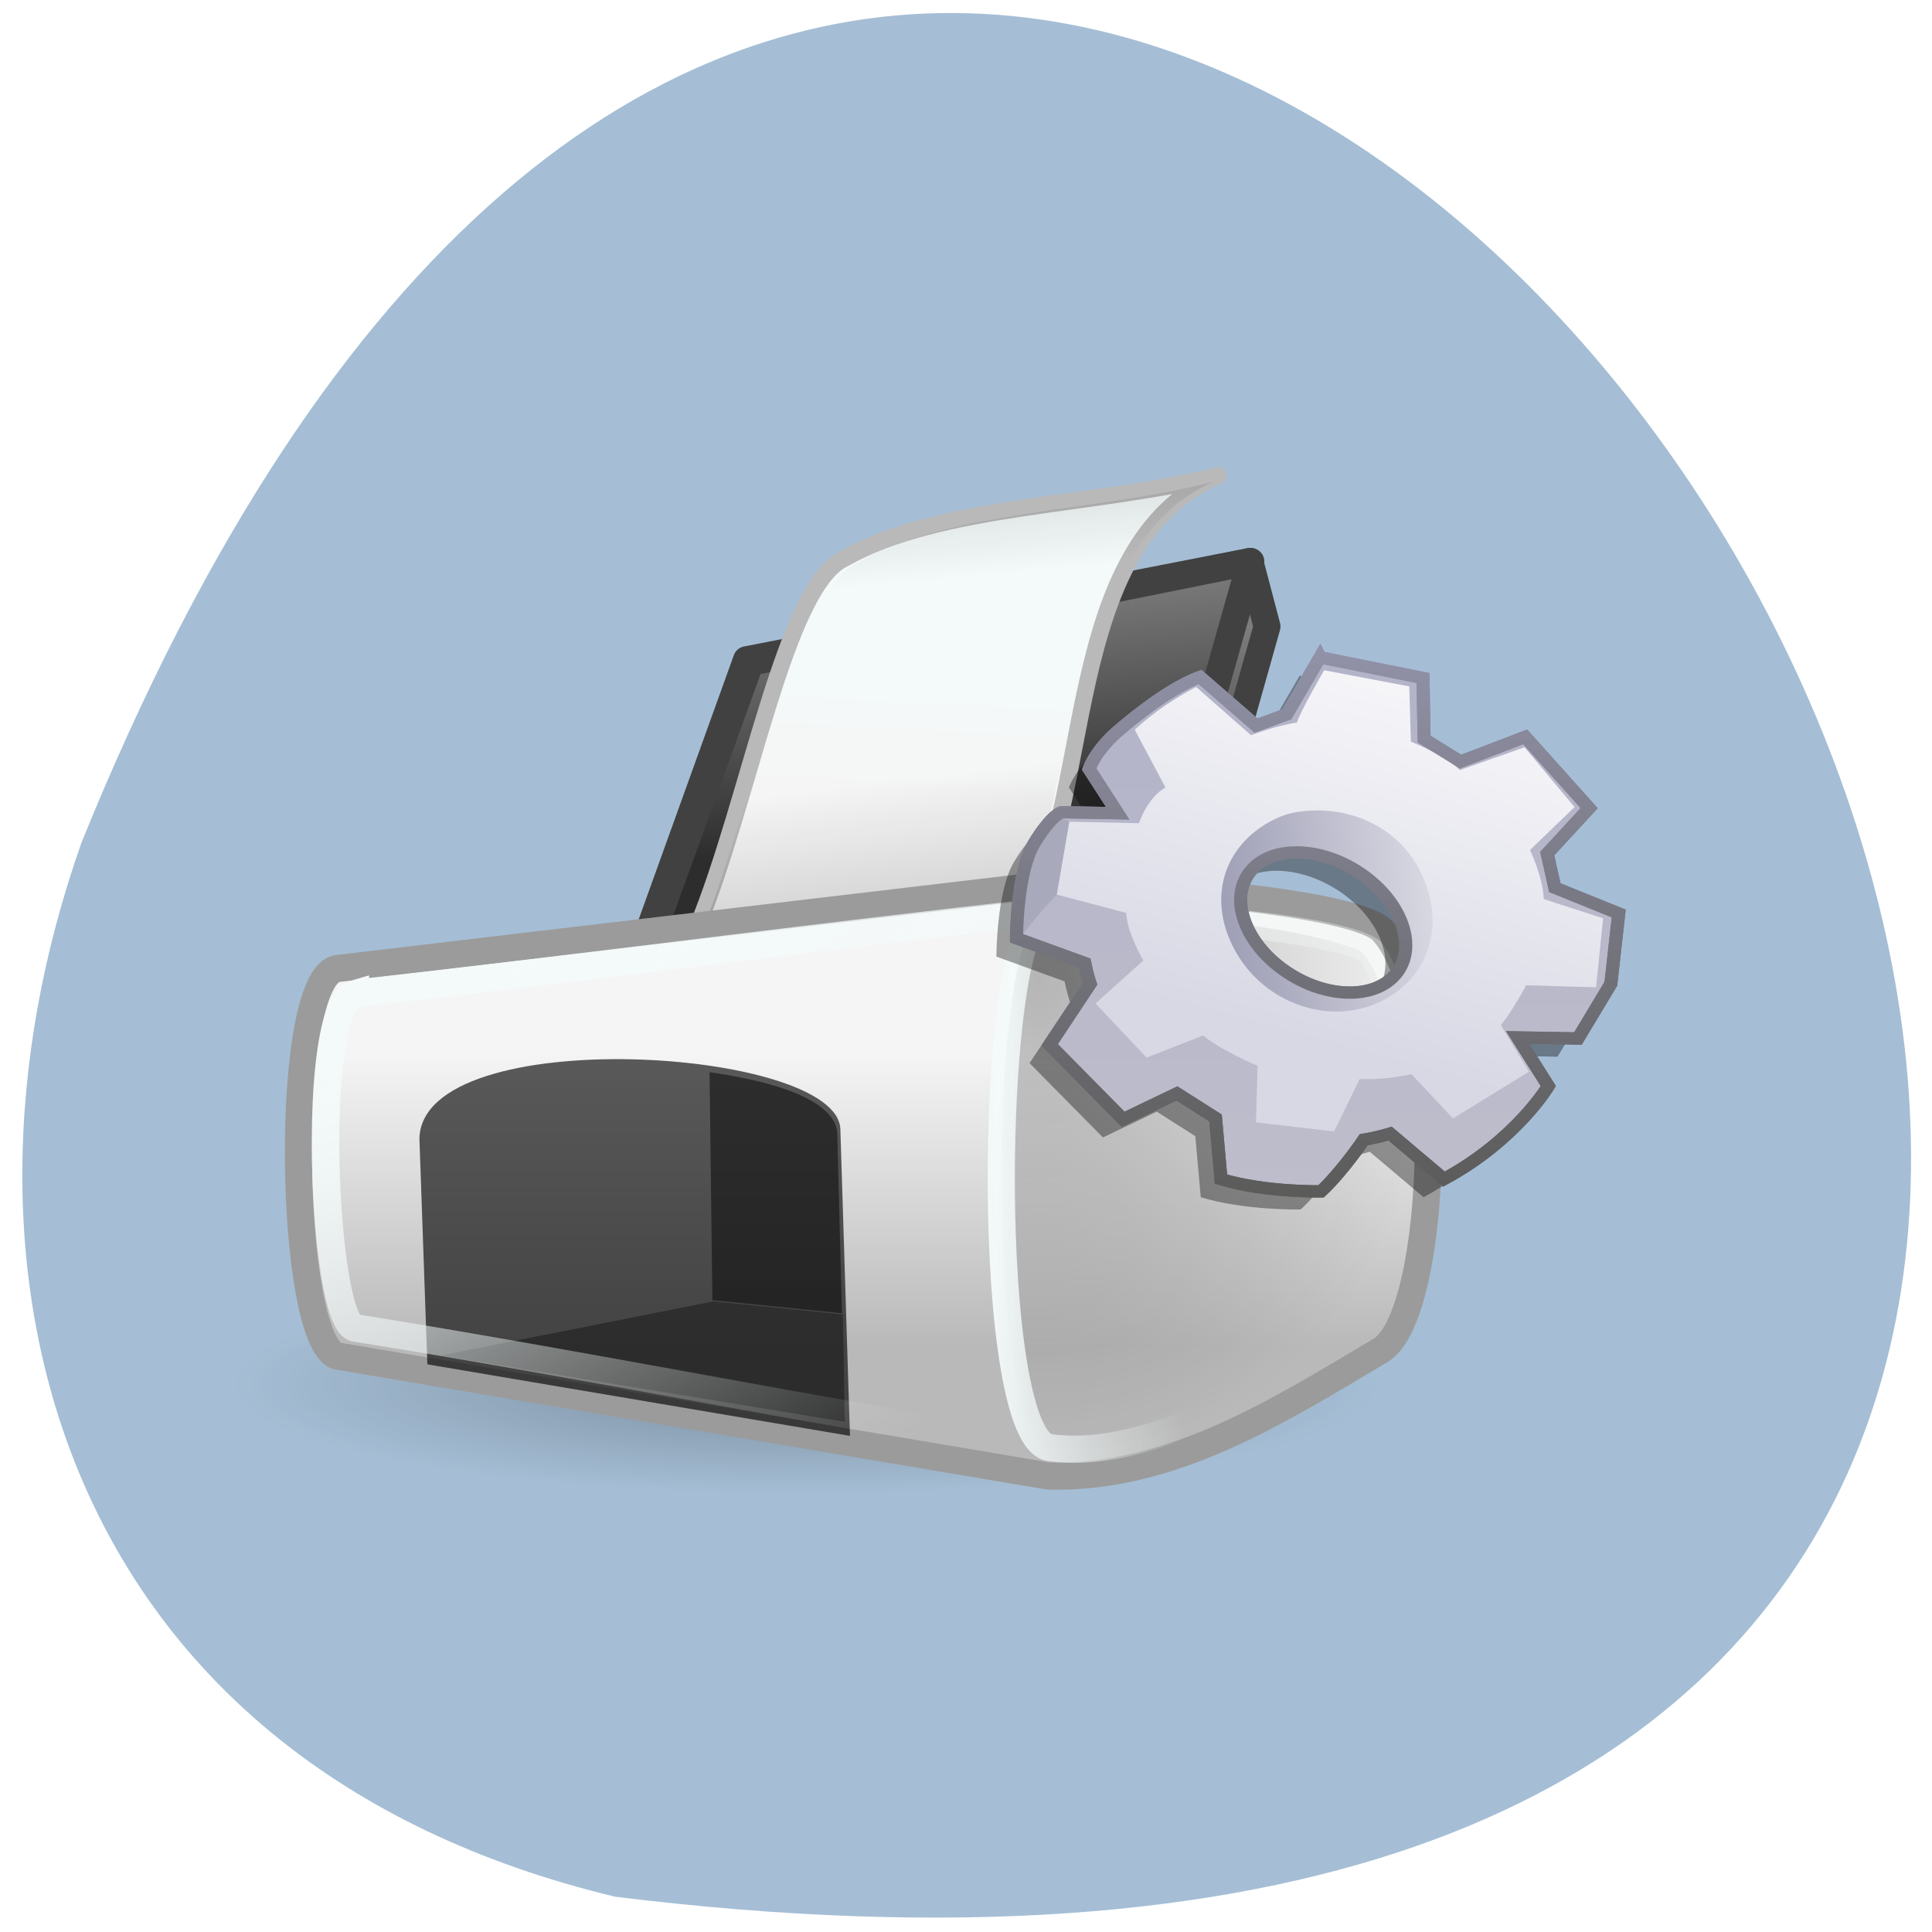 <svg xmlns="http://www.w3.org/2000/svg" xmlns:xlink="http://www.w3.org/1999/xlink" viewBox="0 0 256 256"><defs><path fill-rule="evenodd" fill-opacity="0.486" d="m 17.888 37.955 l -0.106 -8.472 c 1.77 0.256 4.495 0.831 4.743 2.174 l 0.177 6.785 l -4.814 -0.487 z" id="B"/><path d="m 14.506 27.494 l 4.794 -13.247 l 18.594 -3.74 l -4.358 15.429 l -19.03 1.559" id="C"/><path fill-rule="evenodd" d="m 7.295 40.34 l -0.295 -8.391 c 0.101 -4.363 15.647 -3.384 15.644 -0.32 l 0.356 11.37 l -15.705 -2.659" id="D"/><path d="m 17.987 24.11 c 1.881 -4.695 3.117 -12.573 5.255 -13.539 3.363 -1.968 8.761 -1.886 13.236 -3.02 -5.672 2.554 -4.332 11.944 -7.01 16.466 -3.506 -0.035 -7.974 0.133 -11.48 0.098 z" id="E"/><path d="m 4.618 26.557 c 8.298 -0.926 17.277 -2.116 25.575 -3.042 1.543 -0.05 10.88 0.447 12.175 1.488 1.582 1.944 1.404 12.273 0 13.787 -3.635 2.034 -7.633 4.794 -11.965 4.695 -8.298 -1.323 -17.487 -3.174 -25.785 -4.497 -1.192 -0.143 -1.733 -11.956 0 -12.432 z" id="F"/><path fill-rule="evenodd" d="m 7.8 40.01 l 10.123 -2.01 l 4.814 0.485 l 0.071 3.991 l -15.01 -2.461 z" id="G"/><path d="m 30.18 23.505 c -2.064 0.752 -2.18 19.764 0.278 19.933 3.27 0.449 7.584 -1.794 11.69 -4.438 1.461 -0.606 2.192 -11.798 -0.209 -14.04 -2.702 -1.031 -7.283 -1.334 -11.759 -1.455 z" id="H"/><path d="m 17.545 24.11 c 1.877 -4.567 3.111 -12.232 5.245 -13.172 3.357 -1.914 8.745 -1.834 13.21 -2.943 c -5.661 2.485 -4.324 11.62 -6.998 16.02 -3.499 -0.034 -7.959 0.129 -11.458 0.096 z" id="I"/><path d="m 17.312 24.12 c 1.971 -4.763 3.267 -12.757 5.507 -13.738 3.524 -1.996 9.181 -1.913 13.87 -3.069 -5.943 2.592 -4.54 12.12 -7.347 16.707 c -3.674 -0.035 -8.356 0.135 -12.03 0.1 z" id="J"/><path d="m 37.862 10.501 l -18.707 3.653 l -4.653 12.922 l 2.179 -0.183 l -0.936 2.605 l 18.511 -1.519 l 4.243 -15.06 l -0.637 -2.422 z" id="K"/><filter id="A"><feGaussianBlur stdDeviation="1.009"/></filter><linearGradient xlink:href="#6" id="L" gradientUnits="userSpaceOnUse" gradientTransform="matrix(0.423 0 0 0.455 -0.087 1.627)" x1="61.45" y1="47.01" x2="59.783" y2="27.471"/><linearGradient id="8" gradientUnits="userSpaceOnUse" x1="-162.66" y1="39.714" x2="-172.67" y2="41.03"><stop stop-color="#dadae4"/><stop stop-color="#a0a0b7" offset="1"/></linearGradient><linearGradient id="M" gradientUnits="userSpaceOnUse" gradientTransform="matrix(0.379 0 0 0.445 1.028 -0.044)" x1="68.49" y1="32.354" x2="68.01" y2="43.45"><stop stop-color="#f4fafa"/><stop stop-color="#f5f5f5" offset="1"/></linearGradient><linearGradient xlink:href="#5" id="N" gradientUnits="userSpaceOnUse" x1="31.817" y1="2.827" x2="32.536" y2="10.633"/><linearGradient xlink:href="#4" id="Q" gradientUnits="userSpaceOnUse" gradientTransform="matrix(0.419 0 0 0.422 -2.434 0.391)" x1="27" y1="60" x2="54.29" y2="107.28"/><linearGradient id="O" gradientUnits="userSpaceOnUse" gradientTransform="matrix(0.414 0 0 0.414 -2.245 1.051)" y1="66.881" x2="0" y2="93.27"><stop stop-color="#f5f5f5"/><stop stop-color="#b9b9b9" offset="1"/></linearGradient><linearGradient xlink:href="#4" id="P" gradientUnits="userSpaceOnUse" gradientTransform="matrix(0.404 0 0 0.424 -1.499 0.336)" x1="73.05" x2="91.28"/><linearGradient id="9" gradientUnits="userSpaceOnUse" x1="-171.39" y1="20.18" x2="-178.3" y2="44.05"><stop stop-color="#fff"/><stop stop-color="#d8d8e5" offset="1"/></linearGradient><linearGradient id="R" gradientUnits="userSpaceOnUse" y1="54.643" x2="0" y2="26.851"><stop stop-color="#5b5b5a"/><stop stop-color="#9191a7" offset="1"/></linearGradient><linearGradient xlink:href="#5" id="2" gradientUnits="userSpaceOnUse" gradientTransform="matrix(0.41 0 0 0.4 -2.389 1.992)" x1="65.25" y1="64.53" x2="62.5" y2="42"/><linearGradient id="4"><stop stop-color="#f4fafa"/><stop stop-opacity="0" stop-color="#f4fafa" offset="1"/></linearGradient><linearGradient xlink:href="#6" id="3" gradientUnits="userSpaceOnUse" gradientTransform="matrix(0.435 0 0 0.467 -1.763 -1.066)" x1="61.45" y1="47.01" x2="59.783" y2="27.471"/><linearGradient id="5"><stop stop-opacity="0.26"/><stop stop-opacity="0" offset="1"/></linearGradient><linearGradient id="6"><stop stop-color="#2d2d2d"/><stop stop-color="#7d7d7d" offset="1"/></linearGradient><linearGradient id="7" gradientUnits="userSpaceOnUse" y1="54.643" x2="0" y2="26.851"><stop stop-color="#bdbdcb"/><stop stop-color="#b3b3c9" offset="1"/></linearGradient><radialGradient xlink:href="#5" id="1" gradientUnits="userSpaceOnUse" gradientTransform="matrix(1 0 0 0.182 0 78.11)" cx="60.952" cy="95.44" r="54.27"/><radialGradient xlink:href="#5" id="0" gradientUnits="userSpaceOnUse" gradientTransform="matrix(0.822 0 0 0.995 -35.596 -40.39)" cx="79.82" cy="66.75" r="18.413"/></defs><path d="m 81.54 251.33 c 360.62 44.46 61.711 -466.7 -70.74 -139.69 -20.313 57.45 -2.679 122.09 70.74 139.69 z" fill="#a5bed5" color="#000"/><g transform="matrix(2.385 0 0 2.385 774.76 25.964)"><g transform="matrix(1.495 0 0 1.495 -312.01 4.605)"><g fill-rule="evenodd"><g fill="url(#1)" color="#000"><ellipse ry="9.853" rx="54.27" cy="95.44" cx="60.952" transform="matrix(0.393 0 0 0.414 -2.623 1.542)"/><ellipse ry="9.853" rx="54.27" cy="95.44" cx="60.952" transform="matrix(0.393 0 0 0.414 2.754 3.2)"/></g><g stroke-linejoin="round" stroke-linecap="round"><g stroke="#414141"><use xlink:href="#K" width="1" height="1" fill="url(#L)"/><use xlink:href="#C" width="1" height="1" fill="url(#3)" stroke-width="1.012"/></g><use xlink:href="#J" width="1" height="1" fill="url(#M)" stroke="#b9b9b9" stroke-width="0.623"/></g><use xlink:href="#E" width="1" height="1" fill="url(#N)"/><use xlink:href="#I" width="1" height="1" fill="url(#2)"/><g stroke-width="1.01"><path d="m 3.933 25.633 c 8.814 -1.042 17.627 -2.083 26.441 -3.125 1.639 -0.056 10.999 0.502 12.374 1.674 2.485 2.529 2.168 14.209 0 15.623 -3.86 2.288 -7.774 4.798 -12.374 4.687 -8.814 -1.488 -17.627 -2.976 -26.441 -4.464 -1.798 -0.614 -2.01 -14 0 -14.395 z" fill="url(#O)" stroke="#9b9b9b"/><use xlink:href="#H" width="1" height="1" opacity="0.812" fill="url(#0)" stroke="url(#P)"/></g></g><use xlink:href="#D" width="1" height="1" fill-opacity="0.635"/><use xlink:href="#G" width="1" height="1" fill-opacity="0.341"/><use xlink:href="#B" width="1" height="1"/><use xlink:href="#F" width="1" height="1" fill="none" stroke="url(#Q)" stroke-width="1.024"/></g><g transform="matrix(1.153 0 0 1.084 -57.36 -3.703)" fill-rule="evenodd" color="#000"><path d="m 81.41,13.655 -3.813,6.969 -3.531,1.375 -6.438,-5.938 c -3.928,1.501 -9.09,6.313 -9.09,6.313 -2.904,2.525 -3.656,4.938 -3.656,4.938 l 3.281,5.406 -6.438,-0.125 c 0,0 -1.136,0.277 -3.156,3.813 C 46.549,39.942 46.538,48 46.538,48 l 7.844,3.03 c 0.253,1.389 0.625,2.531 0.625,2.531 l -4.656,7.469 8.438,9.09 6.188,-3.156 4.438,3 0.625,7.469 c 5.05,1.641 11.5,1.5 11.5,1.5 2.525,-2.525 4.906,-6.312 4.906,-6.313 1.515,-0.253 3.03,-0.75 3.03,-0.75 l 6.188,5.563 c 8.334,-4.798 12,-11.375 12,-11.375 l -3.531,-5.938 6.938,0.125 3.781,-6.688 0.906,-8.594 -7.344,-3.156 -0.875,-4.156 4.813,-5.563 -7.344,-8.719 -7.438,3.03 -4.188,-2.75 -0.125,-7.469 -11.844,-2.531 m -3.375,23.875 c 2.512,-0.191 5.476,0.68 8.094,2.594 4.654,3.402 6.491,8.844 4.094,12.13 -2.398,3.281 -8.127,3.183 -12.781,-0.219 -4.655,-3.402 -6.491,-8.844 -4.094,-12.12 1.049,-1.435 2.733,-2.227 4.688,-2.375 z" transform="matrix(0.419 0 0 0.419 -203.48 22.29)" opacity="0.6" filter="url(#A)"/><g stroke="url(#R)"><path d="m -168.39,27.06 -1.599,2.922 -1.481,0.577 -2.699,-2.49 c -1.647,0.629 -3.813,2.647 -3.813,2.647 -1.218,1.059 -1.533,2.07 -1.533,2.07 l 1.376,2.267 -2.699,-0.052 c 0,0 -0.476,0.116 -1.323,1.599 -0.847,1.482 -0.852,4.861 -0.852,4.861 l 3.289,1.271 c 0.106,0.582 0.262,1.061 0.262,1.061 l -1.952,3.132 3.538,3.813 2.594,-1.323 1.861,1.258 0.262,3.132 c 2.118,0.688 4.822,0.629 4.822,0.629 1.059,-1.059 2.057,-2.647 2.057,-2.647 0.635,-0.106 1.271,-0.314 1.271,-0.314 l 2.594,2.332 c 3.494,-2.01 5.03,-4.769 5.03,-4.769 l -1.481,-2.49 2.909,0.052 1.585,-2.804 0.38,-3.603 -3.079,-1.323 -0.367,-1.743 2.02,-2.332 -3.079,-3.656 -3.118,1.271 -1.756,-1.153 -0.052,-3.132 -4.966,-1.061 z m -1.415,10.01 c 1.053,-0.08 2.296,0.285 3.394,1.088 1.952,1.426 2.722,3.708 1.716,5.084 -1.01,1.376 -3.407,1.335 -5.359,-0.092 -1.952,-1.426 -2.722,-3.708 -1.716,-5.084 0.44,-0.602 1.146,-0.934 1.965,-0.996 z" fill="url(#7)" stroke-width="0.629"/><path d="m -175.07,34.17 -0.21,8.195 c 0.106,0.582 0.262,1.061 0.262,1.061 l 4.18,2.866 10.941,-0.848 -1.114,-4.975 -2.365,-7.467 c 0,0 -11.694,1.168 -11.694,1.168 z m 5.261,2.899 c 1.053,-0.08 2.296,0.285 3.394,1.088 1.952,1.426 2.722,3.708 1.716,5.084 -1.01,1.376 -3.407,1.335 -5.359,-0.092 -1.952,-1.426 -2.722,-3.708 -1.716,-5.084 0.44,-0.602 1.146,-0.934 1.965,-0.996 z" fill="url(#8)" stroke-width="0.419"/></g><path d="m -168.19,27.727 c 0,0 -1.187,2.198 -1.314,2.679 -1.112,0.182 -2.205,0.652 -2.205,0.652 l -2.647,-2.476 c -0.987,0.551 -1.974,1.233 -2.961,2.188 l 1.481,2.961 c -0.9,0.556 -1.271,1.834 -1.271,1.834 l -3.367,-0.079 -0.603,3.734 3.354,0.943 c 0.026,1.01 0.825,2.437 0.825,2.437 l -2.306,2.201 2.463,2.778 2.725,-1.14 c 0.794,0.741 2.621,1.559 2.621,1.559 l -0.079,2.896 3.76,0.472 1.245,-2.699 c 1.191,0.079 2.49,-0.236 2.49,-0.236 l 2,2.267 3.656,-2.398 -1.35,-2.385 c 0.635,-0.847 1.219,-2.044 1.219,-2.044 l 3.367,0.105 0.341,-3.538 -2.856,-0.983 c -0.053,-1.165 -0.668,-2.516 -0.668,-2.516 l 2.149,-2.201 -2.411,-3.066 -3.118,1.17 c -0.526,-0.563 -1.414,-1.035 -2.358,-1.459 l -0.079,-2.83 -4.107,-0.828 z m -0.677,7.195 c 1.981,-0.122 4.057,0.787 5.147,2.795 1.453,2.678 0.773,5.621 -1.659,6.941 -2.432,1.32 -5.583,0.227 -7.04,-2.45 -1.453,-2.678 -0.664,-5.488 1.769,-6.808 0.608,-0.33 1.12,-0.437 1.78,-0.477 z" fill="url(#9)"/><path d="m -180.47,35.486 -0.603,3.734 c -1.036,1.167 -1.621,2.029 -1.621,2.029 0,0 -0.551,-3.499 1.684,-6.067 0,0 0.54,0.304 0.54,0.304 z" fill="#a9a9bc"/><path d="m -168.39,27.06 -1.599,2.922 -1.481,0.577 -2.699,-2.49 c -1.647,0.629 -3.813,2.647 -3.813,2.647 -1.218,1.059 -1.533,2.07 -1.533,2.07 l 1.376,2.267 -2.699,-0.052 c 0,0 -0.476,0.116 -1.323,1.599 -0.847,1.482 -0.852,4.861 -0.852,4.861 l 3.289,1.271 c 0.106,0.582 0.262,1.061 0.262,1.061 l -1.952,3.132 3.538,3.813 2.594,-1.323 1.861,1.258 0.262,3.132 c 2.118,0.688 4.822,0.629 4.822,0.629 1.059,-1.059 2.057,-2.647 2.057,-2.647 0.635,-0.106 1.271,-0.314 1.271,-0.314 l 2.594,2.332 c 3.494,-2.01 5.03,-4.769 5.03,-4.769 l -1.481,-2.49 2.909,0.052 1.585,-2.804 0.38,-3.603 -3.079,-1.323 -0.367,-1.743 2.02,-2.332 -3.079,-3.656 -3.118,1.271 -1.756,-1.153 -0.052,-3.132 -4.966,-1.061 z m -1.415,10.01 c 1.053,-0.08 2.296,0.285 3.394,1.088 1.952,1.426 2.722,3.708 1.716,5.084 -1.01,1.376 -3.407,1.335 -5.359,-0.092 -1.952,-1.426 -2.722,-3.708 -1.716,-5.084 0.44,-0.602 1.146,-0.934 1.965,-0.996 z" fill="none" stroke="url(#R)" stroke-width="0.629"/></g></g></svg>